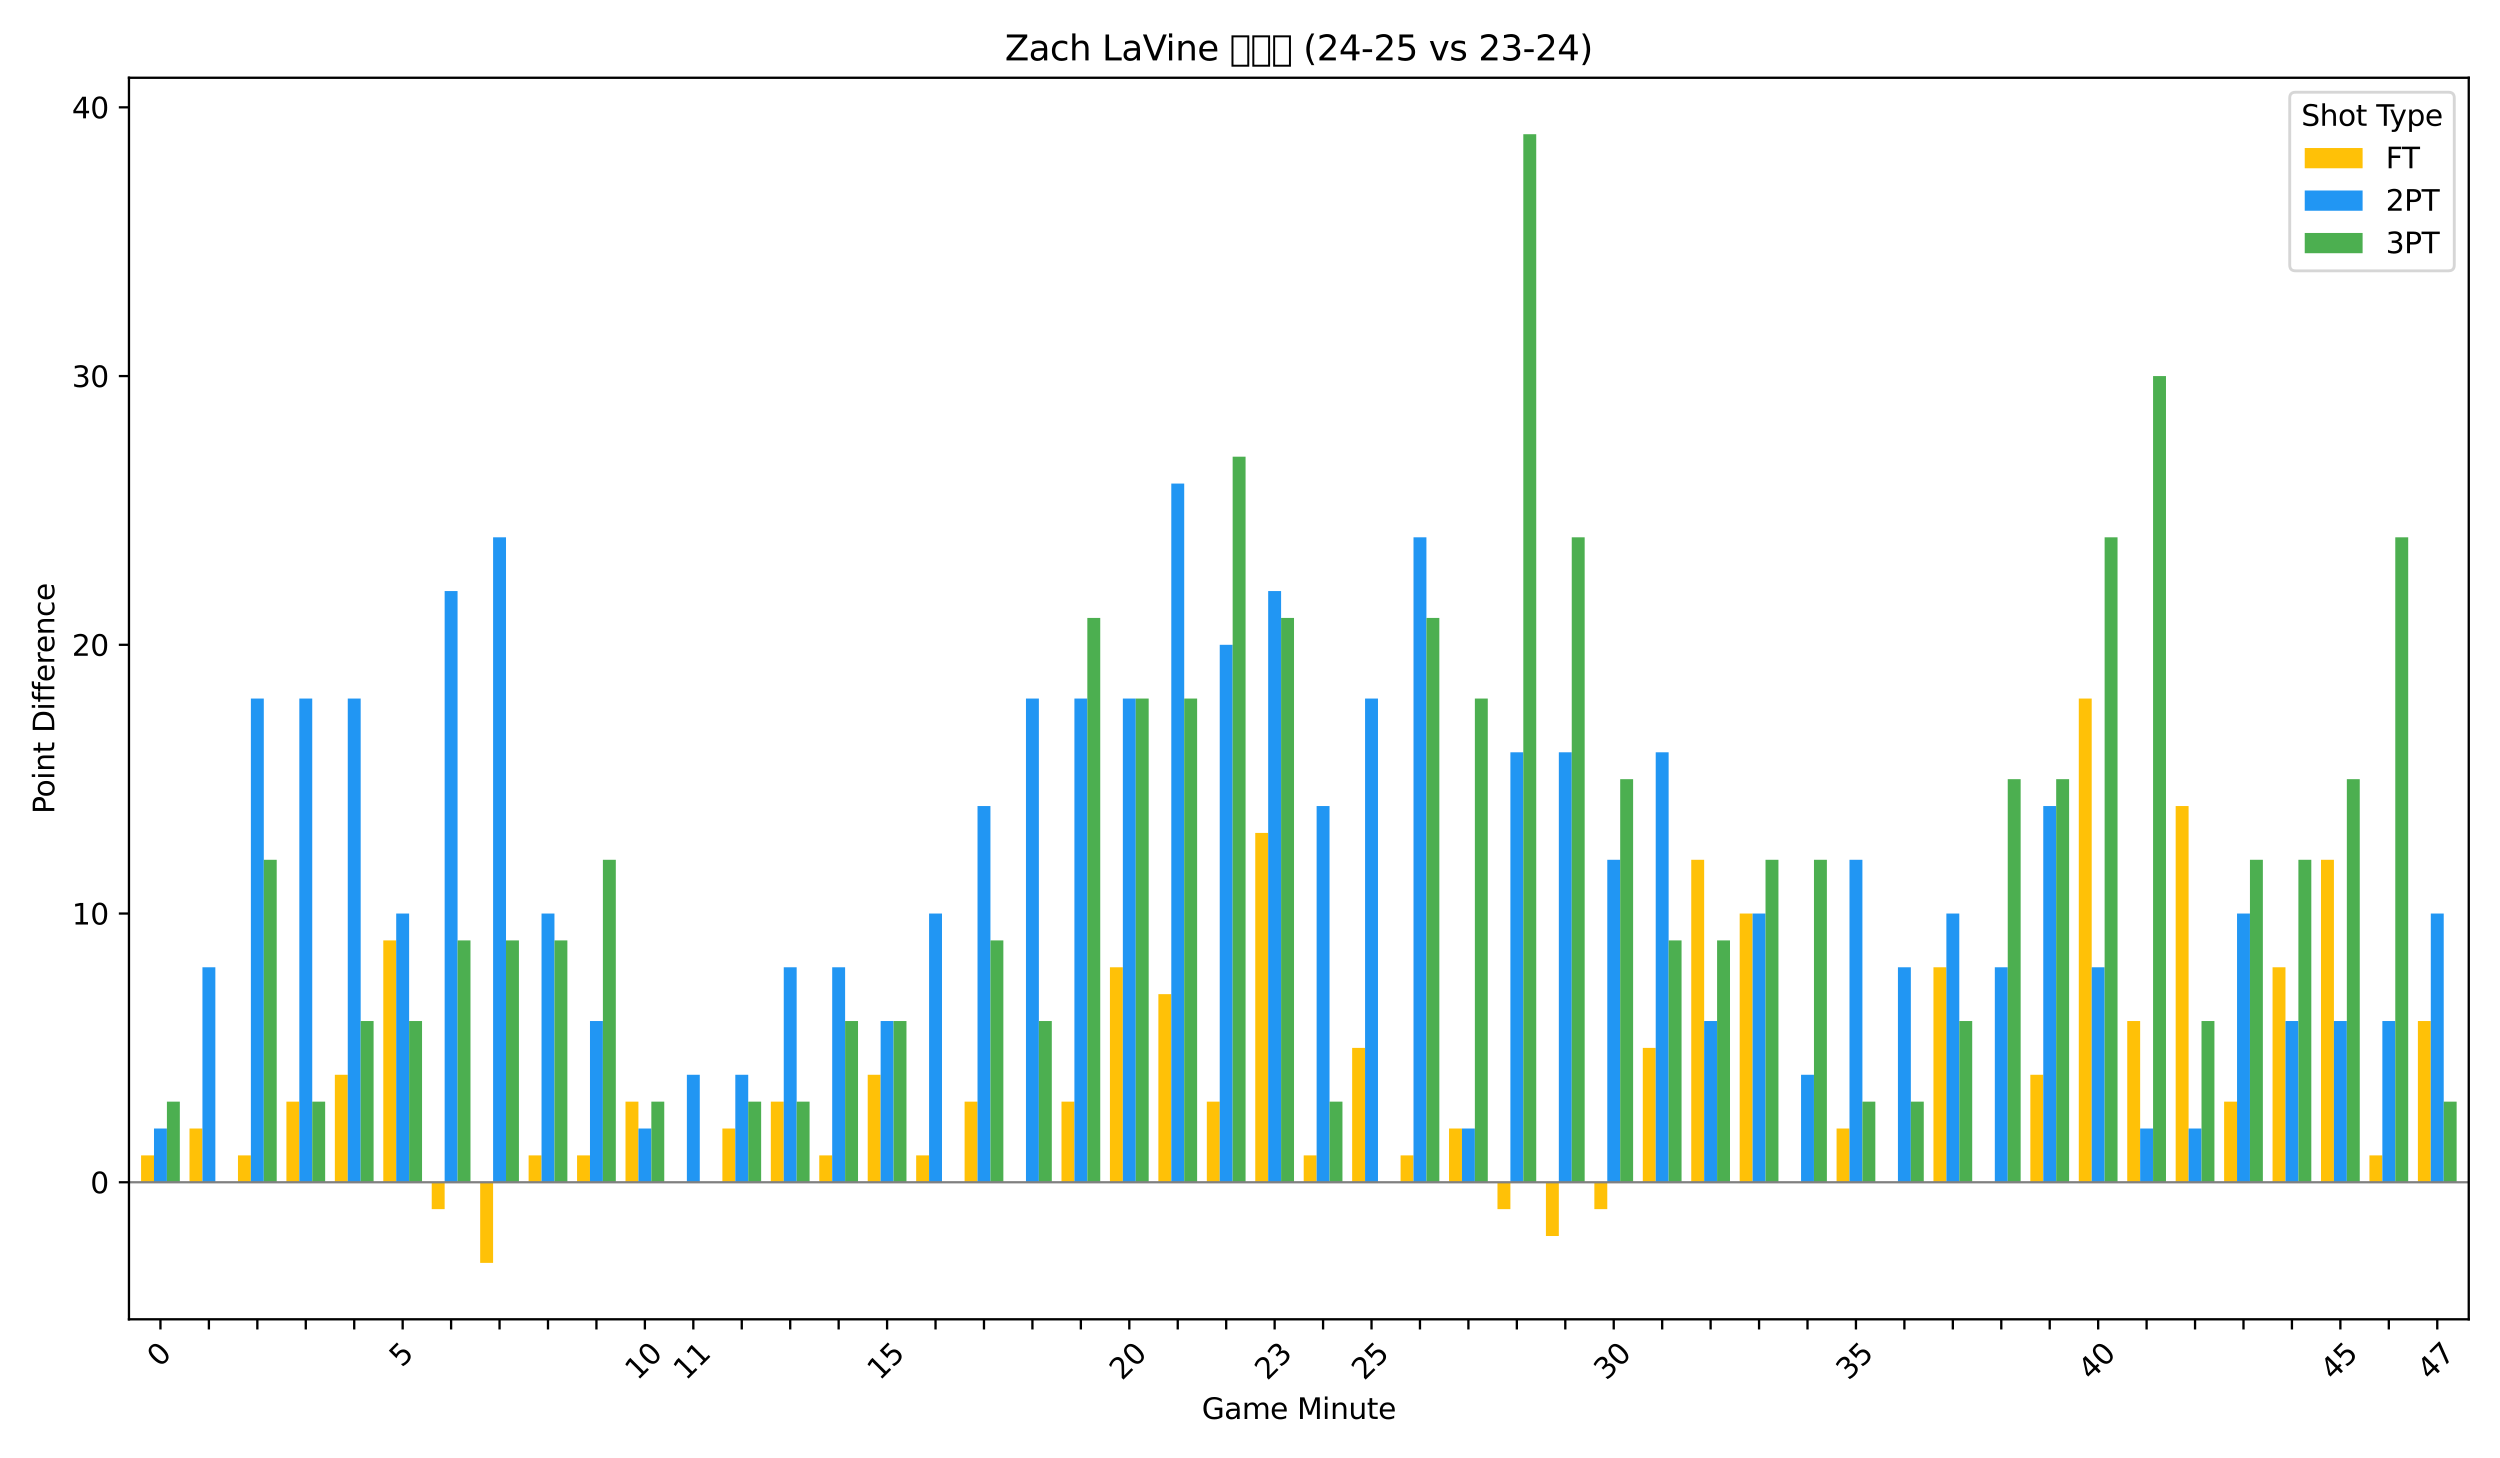 <?xml version="1.0" encoding="utf-8" standalone="no"?>
<!DOCTYPE svg PUBLIC "-//W3C//DTD SVG 1.1//EN"
  "http://www.w3.org/Graphics/SVG/1.1/DTD/svg11.dtd">
<svg xmlns:xlink="http://www.w3.org/1999/xlink" width="864pt" height="504pt" viewBox="0 0 864 504" xmlns="http://www.w3.org/2000/svg" version="1.1">
 <defs>
  <style type="text/css">*{stroke-linejoin: round; stroke-linecap: butt}</style>
 </defs>
 <g id="figure_1">
  <g id="patch_1">
   <path d="M 0 504 
L 864 504 
L 864 0 
L 0 0 
z
" style="fill: #ffffff"/>
  </g>
  <g id="axes_1">
   <g id="patch_2">
    <path d="M 44.57 455.956 
L 853.2 455.956 
L 853.2 26.88 
L 44.57 26.88 
z
" style="fill: #ffffff"/>
   </g>
   <g id="patch_3">
    <path d="M 48.755 408.59 
L 53.22 408.59 
L 53.22 399.303 
L 48.755 399.303 
z
" clip-path="url(#p3d30b07c82)" style="fill: #ffc107"/>
   </g>
   <g id="patch_4">
    <path d="M 65.497 408.59 
L 69.962 408.59 
L 69.962 390.015 
L 65.497 390.015 
z
" clip-path="url(#p3d30b07c82)" style="fill: #ffc107"/>
   </g>
   <g id="patch_5">
    <path d="M 82.239 408.59 
L 86.704 408.59 
L 86.704 399.303 
L 82.239 399.303 
z
" clip-path="url(#p3d30b07c82)" style="fill: #ffc107"/>
   </g>
   <g id="patch_6">
    <path d="M 98.981 408.59 
L 103.445 408.59 
L 103.445 380.728 
L 98.981 380.728 
z
" clip-path="url(#p3d30b07c82)" style="fill: #ffc107"/>
   </g>
   <g id="patch_7">
    <path d="M 115.723 408.59 
L 120.187 408.59 
L 120.187 371.441 
L 115.723 371.441 
z
" clip-path="url(#p3d30b07c82)" style="fill: #ffc107"/>
   </g>
   <g id="patch_8">
    <path d="M 132.465 408.59 
L 136.929 408.59 
L 136.929 325.004 
L 132.465 325.004 
z
" clip-path="url(#p3d30b07c82)" style="fill: #ffc107"/>
   </g>
   <g id="patch_9">
    <path d="M 149.206 408.59 
L 153.671 408.59 
L 153.671 417.877 
L 149.206 417.877 
z
" clip-path="url(#p3d30b07c82)" style="fill: #ffc107"/>
   </g>
   <g id="patch_10">
    <path d="M 165.948 408.59 
L 170.413 408.59 
L 170.413 436.452 
L 165.948 436.452 
z
" clip-path="url(#p3d30b07c82)" style="fill: #ffc107"/>
   </g>
   <g id="patch_11">
    <path d="M 182.69 408.59 
L 187.155 408.59 
L 187.155 399.303 
L 182.69 399.303 
z
" clip-path="url(#p3d30b07c82)" style="fill: #ffc107"/>
   </g>
   <g id="patch_12">
    <path d="M 199.432 408.59 
L 203.896 408.59 
L 203.896 399.303 
L 199.432 399.303 
z
" clip-path="url(#p3d30b07c82)" style="fill: #ffc107"/>
   </g>
   <g id="patch_13">
    <path d="M 216.174 408.59 
L 220.638 408.59 
L 220.638 380.728 
L 216.174 380.728 
z
" clip-path="url(#p3d30b07c82)" style="fill: #ffc107"/>
   </g>
   <g id="patch_14">
    <path d="M 232.915 408.59 
L 237.38 408.59 
L 237.38 408.59 
L 232.915 408.59 
z
" clip-path="url(#p3d30b07c82)" style="fill: #ffc107"/>
   </g>
   <g id="patch_15">
    <path d="M 249.657 408.59 
L 254.122 408.59 
L 254.122 390.015 
L 249.657 390.015 
z
" clip-path="url(#p3d30b07c82)" style="fill: #ffc107"/>
   </g>
   <g id="patch_16">
    <path d="M 266.399 408.59 
L 270.864 408.59 
L 270.864 380.728 
L 266.399 380.728 
z
" clip-path="url(#p3d30b07c82)" style="fill: #ffc107"/>
   </g>
   <g id="patch_17">
    <path d="M 283.141 408.59 
L 287.605 408.59 
L 287.605 399.303 
L 283.141 399.303 
z
" clip-path="url(#p3d30b07c82)" style="fill: #ffc107"/>
   </g>
   <g id="patch_18">
    <path d="M 299.883 408.59 
L 304.347 408.59 
L 304.347 371.441 
L 299.883 371.441 
z
" clip-path="url(#p3d30b07c82)" style="fill: #ffc107"/>
   </g>
   <g id="patch_19">
    <path d="M 316.625 408.59 
L 321.089 408.59 
L 321.089 399.303 
L 316.625 399.303 
z
" clip-path="url(#p3d30b07c82)" style="fill: #ffc107"/>
   </g>
   <g id="patch_20">
    <path d="M 333.366 408.59 
L 337.831 408.59 
L 337.831 380.728 
L 333.366 380.728 
z
" clip-path="url(#p3d30b07c82)" style="fill: #ffc107"/>
   </g>
   <g id="patch_21">
    <path d="M 350.108 408.59 
L 354.573 408.59 
L 354.573 408.59 
L 350.108 408.59 
z
" clip-path="url(#p3d30b07c82)" style="fill: #ffc107"/>
   </g>
   <g id="patch_22">
    <path d="M 366.85 408.59 
L 371.315 408.59 
L 371.315 380.728 
L 366.85 380.728 
z
" clip-path="url(#p3d30b07c82)" style="fill: #ffc107"/>
   </g>
   <g id="patch_23">
    <path d="M 383.592 408.59 
L 388.056 408.59 
L 388.056 334.291 
L 383.592 334.291 
z
" clip-path="url(#p3d30b07c82)" style="fill: #ffc107"/>
   </g>
   <g id="patch_24">
    <path d="M 400.334 408.59 
L 404.798 408.59 
L 404.798 343.579 
L 400.334 343.579 
z
" clip-path="url(#p3d30b07c82)" style="fill: #ffc107"/>
   </g>
   <g id="patch_25">
    <path d="M 417.076 408.59 
L 421.54 408.59 
L 421.54 380.728 
L 417.076 380.728 
z
" clip-path="url(#p3d30b07c82)" style="fill: #ffc107"/>
   </g>
   <g id="patch_26">
    <path d="M 433.817 408.59 
L 438.282 408.59 
L 438.282 287.855 
L 433.817 287.855 
z
" clip-path="url(#p3d30b07c82)" style="fill: #ffc107"/>
   </g>
   <g id="patch_27">
    <path d="M 450.559 408.59 
L 455.024 408.59 
L 455.024 399.303 
L 450.559 399.303 
z
" clip-path="url(#p3d30b07c82)" style="fill: #ffc107"/>
   </g>
   <g id="patch_28">
    <path d="M 467.301 408.59 
L 471.765 408.59 
L 471.765 362.153 
L 467.301 362.153 
z
" clip-path="url(#p3d30b07c82)" style="fill: #ffc107"/>
   </g>
   <g id="patch_29">
    <path d="M 484.043 408.59 
L 488.507 408.59 
L 488.507 399.303 
L 484.043 399.303 
z
" clip-path="url(#p3d30b07c82)" style="fill: #ffc107"/>
   </g>
   <g id="patch_30">
    <path d="M 500.785 408.59 
L 505.249 408.59 
L 505.249 390.015 
L 500.785 390.015 
z
" clip-path="url(#p3d30b07c82)" style="fill: #ffc107"/>
   </g>
   <g id="patch_31">
    <path d="M 517.526 408.59 
L 521.991 408.59 
L 521.991 417.877 
L 517.526 417.877 
z
" clip-path="url(#p3d30b07c82)" style="fill: #ffc107"/>
   </g>
   <g id="patch_32">
    <path d="M 534.268 408.59 
L 538.733 408.59 
L 538.733 427.165 
L 534.268 427.165 
z
" clip-path="url(#p3d30b07c82)" style="fill: #ffc107"/>
   </g>
   <g id="patch_33">
    <path d="M 551.01 408.59 
L 555.475 408.59 
L 555.475 417.877 
L 551.01 417.877 
z
" clip-path="url(#p3d30b07c82)" style="fill: #ffc107"/>
   </g>
   <g id="patch_34">
    <path d="M 567.752 408.59 
L 572.216 408.59 
L 572.216 362.153 
L 567.752 362.153 
z
" clip-path="url(#p3d30b07c82)" style="fill: #ffc107"/>
   </g>
   <g id="patch_35">
    <path d="M 584.494 408.59 
L 588.958 408.59 
L 588.958 297.142 
L 584.494 297.142 
z
" clip-path="url(#p3d30b07c82)" style="fill: #ffc107"/>
   </g>
   <g id="patch_36">
    <path d="M 601.236 408.59 
L 605.7 408.59 
L 605.7 315.717 
L 601.236 315.717 
z
" clip-path="url(#p3d30b07c82)" style="fill: #ffc107"/>
   </g>
   <g id="patch_37">
    <path d="M 617.977 408.59 
L 622.442 408.59 
L 622.442 408.59 
L 617.977 408.59 
z
" clip-path="url(#p3d30b07c82)" style="fill: #ffc107"/>
   </g>
   <g id="patch_38">
    <path d="M 634.719 408.59 
L 639.184 408.59 
L 639.184 390.015 
L 634.719 390.015 
z
" clip-path="url(#p3d30b07c82)" style="fill: #ffc107"/>
   </g>
   <g id="patch_39">
    <path d="M 651.461 408.59 
L 655.926 408.59 
L 655.926 408.59 
L 651.461 408.59 
z
" clip-path="url(#p3d30b07c82)" style="fill: #ffc107"/>
   </g>
   <g id="patch_40">
    <path d="M 668.203 408.59 
L 672.667 408.59 
L 672.667 334.291 
L 668.203 334.291 
z
" clip-path="url(#p3d30b07c82)" style="fill: #ffc107"/>
   </g>
   <g id="patch_41">
    <path d="M 684.945 408.59 
L 689.409 408.59 
L 689.409 408.59 
L 684.945 408.59 
z
" clip-path="url(#p3d30b07c82)" style="fill: #ffc107"/>
   </g>
   <g id="patch_42">
    <path d="M 701.687 408.59 
L 706.151 408.59 
L 706.151 371.441 
L 701.687 371.441 
z
" clip-path="url(#p3d30b07c82)" style="fill: #ffc107"/>
   </g>
   <g id="patch_43">
    <path d="M 718.428 408.59 
L 722.893 408.59 
L 722.893 241.418 
L 718.428 241.418 
z
" clip-path="url(#p3d30b07c82)" style="fill: #ffc107"/>
   </g>
   <g id="patch_44">
    <path d="M 735.17 408.59 
L 739.635 408.59 
L 739.635 352.866 
L 735.17 352.866 
z
" clip-path="url(#p3d30b07c82)" style="fill: #ffc107"/>
   </g>
   <g id="patch_45">
    <path d="M 751.912 408.59 
L 756.376 408.59 
L 756.376 278.567 
L 751.912 278.567 
z
" clip-path="url(#p3d30b07c82)" style="fill: #ffc107"/>
   </g>
   <g id="patch_46">
    <path d="M 768.654 408.59 
L 773.118 408.59 
L 773.118 380.728 
L 768.654 380.728 
z
" clip-path="url(#p3d30b07c82)" style="fill: #ffc107"/>
   </g>
   <g id="patch_47">
    <path d="M 785.396 408.59 
L 789.86 408.59 
L 789.86 334.291 
L 785.396 334.291 
z
" clip-path="url(#p3d30b07c82)" style="fill: #ffc107"/>
   </g>
   <g id="patch_48">
    <path d="M 802.137 408.59 
L 806.602 408.59 
L 806.602 297.142 
L 802.137 297.142 
z
" clip-path="url(#p3d30b07c82)" style="fill: #ffc107"/>
   </g>
   <g id="patch_49">
    <path d="M 818.879 408.59 
L 823.344 408.59 
L 823.344 399.303 
L 818.879 399.303 
z
" clip-path="url(#p3d30b07c82)" style="fill: #ffc107"/>
   </g>
   <g id="patch_50">
    <path d="M 835.621 408.59 
L 840.086 408.59 
L 840.086 352.866 
L 835.621 352.866 
z
" clip-path="url(#p3d30b07c82)" style="fill: #ffc107"/>
   </g>
   <g id="patch_51">
    <path d="M 53.22 408.59 
L 57.684 408.59 
L 57.684 390.015 
L 53.22 390.015 
z
" clip-path="url(#p3d30b07c82)" style="fill: #2196f3"/>
   </g>
   <g id="patch_52">
    <path d="M 69.962 408.59 
L 74.426 408.59 
L 74.426 334.291 
L 69.962 334.291 
z
" clip-path="url(#p3d30b07c82)" style="fill: #2196f3"/>
   </g>
   <g id="patch_53">
    <path d="M 86.704 408.59 
L 91.168 408.59 
L 91.168 241.418 
L 86.704 241.418 
z
" clip-path="url(#p3d30b07c82)" style="fill: #2196f3"/>
   </g>
   <g id="patch_54">
    <path d="M 103.445 408.59 
L 107.91 408.59 
L 107.91 241.418 
L 103.445 241.418 
z
" clip-path="url(#p3d30b07c82)" style="fill: #2196f3"/>
   </g>
   <g id="patch_55">
    <path d="M 120.187 408.59 
L 124.652 408.59 
L 124.652 241.418 
L 120.187 241.418 
z
" clip-path="url(#p3d30b07c82)" style="fill: #2196f3"/>
   </g>
   <g id="patch_56">
    <path d="M 136.929 408.59 
L 141.394 408.59 
L 141.394 315.717 
L 136.929 315.717 
z
" clip-path="url(#p3d30b07c82)" style="fill: #2196f3"/>
   </g>
   <g id="patch_57">
    <path d="M 153.671 408.59 
L 158.135 408.59 
L 158.135 204.268 
L 153.671 204.268 
z
" clip-path="url(#p3d30b07c82)" style="fill: #2196f3"/>
   </g>
   <g id="patch_58">
    <path d="M 170.413 408.59 
L 174.877 408.59 
L 174.877 185.694 
L 170.413 185.694 
z
" clip-path="url(#p3d30b07c82)" style="fill: #2196f3"/>
   </g>
   <g id="patch_59">
    <path d="M 187.155 408.59 
L 191.619 408.59 
L 191.619 315.717 
L 187.155 315.717 
z
" clip-path="url(#p3d30b07c82)" style="fill: #2196f3"/>
   </g>
   <g id="patch_60">
    <path d="M 203.896 408.59 
L 208.361 408.59 
L 208.361 352.866 
L 203.896 352.866 
z
" clip-path="url(#p3d30b07c82)" style="fill: #2196f3"/>
   </g>
   <g id="patch_61">
    <path d="M 220.638 408.59 
L 225.103 408.59 
L 225.103 390.015 
L 220.638 390.015 
z
" clip-path="url(#p3d30b07c82)" style="fill: #2196f3"/>
   </g>
   <g id="patch_62">
    <path d="M 237.38 408.59 
L 241.844 408.59 
L 241.844 371.441 
L 237.38 371.441 
z
" clip-path="url(#p3d30b07c82)" style="fill: #2196f3"/>
   </g>
   <g id="patch_63">
    <path d="M 254.122 408.59 
L 258.586 408.59 
L 258.586 371.441 
L 254.122 371.441 
z
" clip-path="url(#p3d30b07c82)" style="fill: #2196f3"/>
   </g>
   <g id="patch_64">
    <path d="M 270.864 408.59 
L 275.328 408.59 
L 275.328 334.291 
L 270.864 334.291 
z
" clip-path="url(#p3d30b07c82)" style="fill: #2196f3"/>
   </g>
   <g id="patch_65">
    <path d="M 287.605 408.59 
L 292.07 408.59 
L 292.07 334.291 
L 287.605 334.291 
z
" clip-path="url(#p3d30b07c82)" style="fill: #2196f3"/>
   </g>
   <g id="patch_66">
    <path d="M 304.347 408.59 
L 308.812 408.59 
L 308.812 352.866 
L 304.347 352.866 
z
" clip-path="url(#p3d30b07c82)" style="fill: #2196f3"/>
   </g>
   <g id="patch_67">
    <path d="M 321.089 408.59 
L 325.554 408.59 
L 325.554 315.717 
L 321.089 315.717 
z
" clip-path="url(#p3d30b07c82)" style="fill: #2196f3"/>
   </g>
   <g id="patch_68">
    <path d="M 337.831 408.59 
L 342.295 408.59 
L 342.295 278.567 
L 337.831 278.567 
z
" clip-path="url(#p3d30b07c82)" style="fill: #2196f3"/>
   </g>
   <g id="patch_69">
    <path d="M 354.573 408.59 
L 359.037 408.59 
L 359.037 241.418 
L 354.573 241.418 
z
" clip-path="url(#p3d30b07c82)" style="fill: #2196f3"/>
   </g>
   <g id="patch_70">
    <path d="M 371.315 408.59 
L 375.779 408.59 
L 375.779 241.418 
L 371.315 241.418 
z
" clip-path="url(#p3d30b07c82)" style="fill: #2196f3"/>
   </g>
   <g id="patch_71">
    <path d="M 388.056 408.59 
L 392.521 408.59 
L 392.521 241.418 
L 388.056 241.418 
z
" clip-path="url(#p3d30b07c82)" style="fill: #2196f3"/>
   </g>
   <g id="patch_72">
    <path d="M 404.798 408.59 
L 409.263 408.59 
L 409.263 167.119 
L 404.798 167.119 
z
" clip-path="url(#p3d30b07c82)" style="fill: #2196f3"/>
   </g>
   <g id="patch_73">
    <path d="M 421.54 408.59 
L 426.005 408.59 
L 426.005 222.843 
L 421.54 222.843 
z
" clip-path="url(#p3d30b07c82)" style="fill: #2196f3"/>
   </g>
   <g id="patch_74">
    <path d="M 438.282 408.59 
L 442.746 408.59 
L 442.746 204.268 
L 438.282 204.268 
z
" clip-path="url(#p3d30b07c82)" style="fill: #2196f3"/>
   </g>
   <g id="patch_75">
    <path d="M 455.024 408.59 
L 459.488 408.59 
L 459.488 278.567 
L 455.024 278.567 
z
" clip-path="url(#p3d30b07c82)" style="fill: #2196f3"/>
   </g>
   <g id="patch_76">
    <path d="M 471.765 408.59 
L 476.23 408.59 
L 476.23 241.418 
L 471.765 241.418 
z
" clip-path="url(#p3d30b07c82)" style="fill: #2196f3"/>
   </g>
   <g id="patch_77">
    <path d="M 488.507 408.59 
L 492.972 408.59 
L 492.972 185.694 
L 488.507 185.694 
z
" clip-path="url(#p3d30b07c82)" style="fill: #2196f3"/>
   </g>
   <g id="patch_78">
    <path d="M 505.249 408.59 
L 509.714 408.59 
L 509.714 390.015 
L 505.249 390.015 
z
" clip-path="url(#p3d30b07c82)" style="fill: #2196f3"/>
   </g>
   <g id="patch_79">
    <path d="M 521.991 408.59 
L 526.455 408.59 
L 526.455 259.992 
L 521.991 259.992 
z
" clip-path="url(#p3d30b07c82)" style="fill: #2196f3"/>
   </g>
   <g id="patch_80">
    <path d="M 538.733 408.59 
L 543.197 408.59 
L 543.197 259.992 
L 538.733 259.992 
z
" clip-path="url(#p3d30b07c82)" style="fill: #2196f3"/>
   </g>
   <g id="patch_81">
    <path d="M 555.475 408.59 
L 559.939 408.59 
L 559.939 297.142 
L 555.475 297.142 
z
" clip-path="url(#p3d30b07c82)" style="fill: #2196f3"/>
   </g>
   <g id="patch_82">
    <path d="M 572.216 408.59 
L 576.681 408.59 
L 576.681 259.992 
L 572.216 259.992 
z
" clip-path="url(#p3d30b07c82)" style="fill: #2196f3"/>
   </g>
   <g id="patch_83">
    <path d="M 588.958 408.59 
L 593.423 408.59 
L 593.423 352.866 
L 588.958 352.866 
z
" clip-path="url(#p3d30b07c82)" style="fill: #2196f3"/>
   </g>
   <g id="patch_84">
    <path d="M 605.7 408.59 
L 610.165 408.59 
L 610.165 315.717 
L 605.7 315.717 
z
" clip-path="url(#p3d30b07c82)" style="fill: #2196f3"/>
   </g>
   <g id="patch_85">
    <path d="M 622.442 408.59 
L 626.906 408.59 
L 626.906 371.441 
L 622.442 371.441 
z
" clip-path="url(#p3d30b07c82)" style="fill: #2196f3"/>
   </g>
   <g id="patch_86">
    <path d="M 639.184 408.59 
L 643.648 408.59 
L 643.648 297.142 
L 639.184 297.142 
z
" clip-path="url(#p3d30b07c82)" style="fill: #2196f3"/>
   </g>
   <g id="patch_87">
    <path d="M 655.926 408.59 
L 660.39 408.59 
L 660.39 334.291 
L 655.926 334.291 
z
" clip-path="url(#p3d30b07c82)" style="fill: #2196f3"/>
   </g>
   <g id="patch_88">
    <path d="M 672.667 408.59 
L 677.132 408.59 
L 677.132 315.717 
L 672.667 315.717 
z
" clip-path="url(#p3d30b07c82)" style="fill: #2196f3"/>
   </g>
   <g id="patch_89">
    <path d="M 689.409 408.59 
L 693.874 408.59 
L 693.874 334.291 
L 689.409 334.291 
z
" clip-path="url(#p3d30b07c82)" style="fill: #2196f3"/>
   </g>
   <g id="patch_90">
    <path d="M 706.151 408.59 
L 710.615 408.59 
L 710.615 278.567 
L 706.151 278.567 
z
" clip-path="url(#p3d30b07c82)" style="fill: #2196f3"/>
   </g>
   <g id="patch_91">
    <path d="M 722.893 408.59 
L 727.357 408.59 
L 727.357 334.291 
L 722.893 334.291 
z
" clip-path="url(#p3d30b07c82)" style="fill: #2196f3"/>
   </g>
   <g id="patch_92">
    <path d="M 739.635 408.59 
L 744.099 408.59 
L 744.099 390.015 
L 739.635 390.015 
z
" clip-path="url(#p3d30b07c82)" style="fill: #2196f3"/>
   </g>
   <g id="patch_93">
    <path d="M 756.376 408.59 
L 760.841 408.59 
L 760.841 390.015 
L 756.376 390.015 
z
" clip-path="url(#p3d30b07c82)" style="fill: #2196f3"/>
   </g>
   <g id="patch_94">
    <path d="M 773.118 408.59 
L 777.583 408.59 
L 777.583 315.717 
L 773.118 315.717 
z
" clip-path="url(#p3d30b07c82)" style="fill: #2196f3"/>
   </g>
   <g id="patch_95">
    <path d="M 789.86 408.59 
L 794.325 408.59 
L 794.325 352.866 
L 789.86 352.866 
z
" clip-path="url(#p3d30b07c82)" style="fill: #2196f3"/>
   </g>
   <g id="patch_96">
    <path d="M 806.602 408.59 
L 811.066 408.59 
L 811.066 352.866 
L 806.602 352.866 
z
" clip-path="url(#p3d30b07c82)" style="fill: #2196f3"/>
   </g>
   <g id="patch_97">
    <path d="M 823.344 408.59 
L 827.808 408.59 
L 827.808 352.866 
L 823.344 352.866 
z
" clip-path="url(#p3d30b07c82)" style="fill: #2196f3"/>
   </g>
   <g id="patch_98">
    <path d="M 840.086 408.59 
L 844.55 408.59 
L 844.55 315.717 
L 840.086 315.717 
z
" clip-path="url(#p3d30b07c82)" style="fill: #2196f3"/>
   </g>
   <g id="patch_99">
    <path d="M 57.684 408.59 
L 62.149 408.59 
L 62.149 380.728 
L 57.684 380.728 
z
" clip-path="url(#p3d30b07c82)" style="fill: #4caf50"/>
   </g>
   <g id="patch_100">
    <path d="M 74.426 408.59 
L 78.891 408.59 
L 78.891 408.59 
L 74.426 408.59 
z
" clip-path="url(#p3d30b07c82)" style="fill: #4caf50"/>
   </g>
   <g id="patch_101">
    <path d="M 91.168 408.59 
L 95.633 408.59 
L 95.633 297.142 
L 91.168 297.142 
z
" clip-path="url(#p3d30b07c82)" style="fill: #4caf50"/>
   </g>
   <g id="patch_102">
    <path d="M 107.91 408.59 
L 112.374 408.59 
L 112.374 380.728 
L 107.91 380.728 
z
" clip-path="url(#p3d30b07c82)" style="fill: #4caf50"/>
   </g>
   <g id="patch_103">
    <path d="M 124.652 408.59 
L 129.116 408.59 
L 129.116 352.866 
L 124.652 352.866 
z
" clip-path="url(#p3d30b07c82)" style="fill: #4caf50"/>
   </g>
   <g id="patch_104">
    <path d="M 141.394 408.59 
L 145.858 408.59 
L 145.858 352.866 
L 141.394 352.866 
z
" clip-path="url(#p3d30b07c82)" style="fill: #4caf50"/>
   </g>
   <g id="patch_105">
    <path d="M 158.135 408.59 
L 162.6 408.59 
L 162.6 325.004 
L 158.135 325.004 
z
" clip-path="url(#p3d30b07c82)" style="fill: #4caf50"/>
   </g>
   <g id="patch_106">
    <path d="M 174.877 408.59 
L 179.342 408.59 
L 179.342 325.004 
L 174.877 325.004 
z
" clip-path="url(#p3d30b07c82)" style="fill: #4caf50"/>
   </g>
   <g id="patch_107">
    <path d="M 191.619 408.59 
L 196.083 408.59 
L 196.083 325.004 
L 191.619 325.004 
z
" clip-path="url(#p3d30b07c82)" style="fill: #4caf50"/>
   </g>
   <g id="patch_108">
    <path d="M 208.361 408.59 
L 212.825 408.59 
L 212.825 297.142 
L 208.361 297.142 
z
" clip-path="url(#p3d30b07c82)" style="fill: #4caf50"/>
   </g>
   <g id="patch_109">
    <path d="M 225.103 408.59 
L 229.567 408.59 
L 229.567 380.728 
L 225.103 380.728 
z
" clip-path="url(#p3d30b07c82)" style="fill: #4caf50"/>
   </g>
   <g id="patch_110">
    <path d="M 241.844 408.59 
L 246.309 408.59 
L 246.309 408.59 
L 241.844 408.59 
z
" clip-path="url(#p3d30b07c82)" style="fill: #4caf50"/>
   </g>
   <g id="patch_111">
    <path d="M 258.586 408.59 
L 263.051 408.59 
L 263.051 380.728 
L 258.586 380.728 
z
" clip-path="url(#p3d30b07c82)" style="fill: #4caf50"/>
   </g>
   <g id="patch_112">
    <path d="M 275.328 408.59 
L 279.793 408.59 
L 279.793 380.728 
L 275.328 380.728 
z
" clip-path="url(#p3d30b07c82)" style="fill: #4caf50"/>
   </g>
   <g id="patch_113">
    <path d="M 292.07 408.59 
L 296.534 408.59 
L 296.534 352.866 
L 292.07 352.866 
z
" clip-path="url(#p3d30b07c82)" style="fill: #4caf50"/>
   </g>
   <g id="patch_114">
    <path d="M 308.812 408.59 
L 313.276 408.59 
L 313.276 352.866 
L 308.812 352.866 
z
" clip-path="url(#p3d30b07c82)" style="fill: #4caf50"/>
   </g>
   <g id="patch_115">
    <path d="M 325.554 408.59 
L 330.018 408.59 
L 330.018 408.59 
L 325.554 408.59 
z
" clip-path="url(#p3d30b07c82)" style="fill: #4caf50"/>
   </g>
   <g id="patch_116">
    <path d="M 342.295 408.59 
L 346.76 408.59 
L 346.76 325.004 
L 342.295 325.004 
z
" clip-path="url(#p3d30b07c82)" style="fill: #4caf50"/>
   </g>
   <g id="patch_117">
    <path d="M 359.037 408.59 
L 363.502 408.59 
L 363.502 352.866 
L 359.037 352.866 
z
" clip-path="url(#p3d30b07c82)" style="fill: #4caf50"/>
   </g>
   <g id="patch_118">
    <path d="M 375.779 408.59 
L 380.244 408.59 
L 380.244 213.556 
L 375.779 213.556 
z
" clip-path="url(#p3d30b07c82)" style="fill: #4caf50"/>
   </g>
   <g id="patch_119">
    <path d="M 392.521 408.59 
L 396.985 408.59 
L 396.985 241.418 
L 392.521 241.418 
z
" clip-path="url(#p3d30b07c82)" style="fill: #4caf50"/>
   </g>
   <g id="patch_120">
    <path d="M 409.263 408.59 
L 413.727 408.59 
L 413.727 241.418 
L 409.263 241.418 
z
" clip-path="url(#p3d30b07c82)" style="fill: #4caf50"/>
   </g>
   <g id="patch_121">
    <path d="M 426.005 408.59 
L 430.469 408.59 
L 430.469 157.832 
L 426.005 157.832 
z
" clip-path="url(#p3d30b07c82)" style="fill: #4caf50"/>
   </g>
   <g id="patch_122">
    <path d="M 442.746 408.59 
L 447.211 408.59 
L 447.211 213.556 
L 442.746 213.556 
z
" clip-path="url(#p3d30b07c82)" style="fill: #4caf50"/>
   </g>
   <g id="patch_123">
    <path d="M 459.488 408.59 
L 463.953 408.59 
L 463.953 380.728 
L 459.488 380.728 
z
" clip-path="url(#p3d30b07c82)" style="fill: #4caf50"/>
   </g>
   <g id="patch_124">
    <path d="M 476.23 408.59 
L 480.694 408.59 
L 480.694 408.59 
L 476.23 408.59 
z
" clip-path="url(#p3d30b07c82)" style="fill: #4caf50"/>
   </g>
   <g id="patch_125">
    <path d="M 492.972 408.59 
L 497.436 408.59 
L 497.436 213.556 
L 492.972 213.556 
z
" clip-path="url(#p3d30b07c82)" style="fill: #4caf50"/>
   </g>
   <g id="patch_126">
    <path d="M 509.714 408.59 
L 514.178 408.59 
L 514.178 241.418 
L 509.714 241.418 
z
" clip-path="url(#p3d30b07c82)" style="fill: #4caf50"/>
   </g>
   <g id="patch_127">
    <path d="M 526.455 408.59 
L 530.92 408.59 
L 530.92 46.383 
L 526.455 46.383 
z
" clip-path="url(#p3d30b07c82)" style="fill: #4caf50"/>
   </g>
   <g id="patch_128">
    <path d="M 543.197 408.59 
L 547.662 408.59 
L 547.662 185.694 
L 543.197 185.694 
z
" clip-path="url(#p3d30b07c82)" style="fill: #4caf50"/>
   </g>
   <g id="patch_129">
    <path d="M 559.939 408.59 
L 564.404 408.59 
L 564.404 269.28 
L 559.939 269.28 
z
" clip-path="url(#p3d30b07c82)" style="fill: #4caf50"/>
   </g>
   <g id="patch_130">
    <path d="M 576.681 408.59 
L 581.145 408.59 
L 581.145 325.004 
L 576.681 325.004 
z
" clip-path="url(#p3d30b07c82)" style="fill: #4caf50"/>
   </g>
   <g id="patch_131">
    <path d="M 593.423 408.59 
L 597.887 408.59 
L 597.887 325.004 
L 593.423 325.004 
z
" clip-path="url(#p3d30b07c82)" style="fill: #4caf50"/>
   </g>
   <g id="patch_132">
    <path d="M 610.165 408.59 
L 614.629 408.59 
L 614.629 297.142 
L 610.165 297.142 
z
" clip-path="url(#p3d30b07c82)" style="fill: #4caf50"/>
   </g>
   <g id="patch_133">
    <path d="M 626.906 408.59 
L 631.371 408.59 
L 631.371 297.142 
L 626.906 297.142 
z
" clip-path="url(#p3d30b07c82)" style="fill: #4caf50"/>
   </g>
   <g id="patch_134">
    <path d="M 643.648 408.59 
L 648.113 408.59 
L 648.113 380.728 
L 643.648 380.728 
z
" clip-path="url(#p3d30b07c82)" style="fill: #4caf50"/>
   </g>
   <g id="patch_135">
    <path d="M 660.39 408.59 
L 664.855 408.59 
L 664.855 380.728 
L 660.39 380.728 
z
" clip-path="url(#p3d30b07c82)" style="fill: #4caf50"/>
   </g>
   <g id="patch_136">
    <path d="M 677.132 408.59 
L 681.596 408.59 
L 681.596 352.866 
L 677.132 352.866 
z
" clip-path="url(#p3d30b07c82)" style="fill: #4caf50"/>
   </g>
   <g id="patch_137">
    <path d="M 693.874 408.59 
L 698.338 408.59 
L 698.338 269.28 
L 693.874 269.28 
z
" clip-path="url(#p3d30b07c82)" style="fill: #4caf50"/>
   </g>
   <g id="patch_138">
    <path d="M 710.615 408.59 
L 715.08 408.59 
L 715.08 269.28 
L 710.615 269.28 
z
" clip-path="url(#p3d30b07c82)" style="fill: #4caf50"/>
   </g>
   <g id="patch_139">
    <path d="M 727.357 408.59 
L 731.822 408.59 
L 731.822 185.694 
L 727.357 185.694 
z
" clip-path="url(#p3d30b07c82)" style="fill: #4caf50"/>
   </g>
   <g id="patch_140">
    <path d="M 744.099 408.59 
L 748.564 408.59 
L 748.564 129.97 
L 744.099 129.97 
z
" clip-path="url(#p3d30b07c82)" style="fill: #4caf50"/>
   </g>
   <g id="patch_141">
    <path d="M 760.841 408.59 
L 765.305 408.59 
L 765.305 352.866 
L 760.841 352.866 
z
" clip-path="url(#p3d30b07c82)" style="fill: #4caf50"/>
   </g>
   <g id="patch_142">
    <path d="M 777.583 408.59 
L 782.047 408.59 
L 782.047 297.142 
L 777.583 297.142 
z
" clip-path="url(#p3d30b07c82)" style="fill: #4caf50"/>
   </g>
   <g id="patch_143">
    <path d="M 794.325 408.59 
L 798.789 408.59 
L 798.789 297.142 
L 794.325 297.142 
z
" clip-path="url(#p3d30b07c82)" style="fill: #4caf50"/>
   </g>
   <g id="patch_144">
    <path d="M 811.066 408.59 
L 815.531 408.59 
L 815.531 269.28 
L 811.066 269.28 
z
" clip-path="url(#p3d30b07c82)" style="fill: #4caf50"/>
   </g>
   <g id="patch_145">
    <path d="M 827.808 408.59 
L 832.273 408.59 
L 832.273 185.694 
L 827.808 185.694 
z
" clip-path="url(#p3d30b07c82)" style="fill: #4caf50"/>
   </g>
   <g id="patch_146">
    <path d="M 844.55 408.59 
L 849.015 408.59 
L 849.015 380.728 
L 844.55 380.728 
z
" clip-path="url(#p3d30b07c82)" style="fill: #4caf50"/>
   </g>
   <g id="matplotlib.axis_1">
    <g id="xtick_1">
     <g id="line2d_1">
      <defs>
       <path id="mcfcbc73d4b" d="M 0 0 
L 0 3.5 
" style="stroke: #000000; stroke-width: 0.8"/>
      </defs>
      <g>
       <use xlink:href="#mcfcbc73d4b" x="55.452" y="455.956" style="stroke: #000000; stroke-width: 0.8"/>
      </g>
     </g>
     <g id="text_1">
      <!-- 0 -->
      <g transform="translate(55.154 472.827) rotate(-45) scale(0.1 -0.1)">
       <defs>
        <path id="DejaVuSans-30" d="M 2034 4250 
Q 1547 4250 1301 3770 
Q 1056 3291 1056 2328 
Q 1056 1369 1301 889 
Q 1547 409 2034 409 
Q 2525 409 2770 889 
Q 3016 1369 3016 2328 
Q 3016 3291 2770 3770 
Q 2525 4250 2034 4250 
z
M 2034 4750 
Q 2819 4750 3233 4129 
Q 3647 3509 3647 2328 
Q 3647 1150 3233 529 
Q 2819 -91 2034 -91 
Q 1250 -91 836 529 
Q 422 1150 422 2328 
Q 422 3509 836 4129 
Q 1250 4750 2034 4750 
z
" transform="scale(0.016)"/>
       </defs>
       <use xlink:href="#DejaVuSans-30"/>
      </g>
     </g>
    </g>
    <g id="xtick_2">
     <g id="line2d_2">
      <g>
       <use xlink:href="#mcfcbc73d4b" x="72.194" y="455.956" style="stroke: #000000; stroke-width: 0.8"/>
      </g>
     </g>
    </g>
    <g id="xtick_3">
     <g id="line2d_3">
      <g>
       <use xlink:href="#mcfcbc73d4b" x="88.936" y="455.956" style="stroke: #000000; stroke-width: 0.8"/>
      </g>
     </g>
    </g>
    <g id="xtick_4">
     <g id="line2d_4">
      <g>
       <use xlink:href="#mcfcbc73d4b" x="105.678" y="455.956" style="stroke: #000000; stroke-width: 0.8"/>
      </g>
     </g>
    </g>
    <g id="xtick_5">
     <g id="line2d_5">
      <g>
       <use xlink:href="#mcfcbc73d4b" x="122.419" y="455.956" style="stroke: #000000; stroke-width: 0.8"/>
      </g>
     </g>
    </g>
    <g id="xtick_6">
     <g id="line2d_6">
      <g>
       <use xlink:href="#mcfcbc73d4b" x="139.161" y="455.956" style="stroke: #000000; stroke-width: 0.8"/>
      </g>
     </g>
     <g id="text_2">
      <!-- 5 -->
      <g transform="translate(138.863 472.827) rotate(-45) scale(0.1 -0.1)">
       <defs>
        <path id="DejaVuSans-35" d="M 691 4666 
L 3169 4666 
L 3169 4134 
L 1269 4134 
L 1269 2991 
Q 1406 3038 1543 3061 
Q 1681 3084 1819 3084 
Q 2600 3084 3056 2656 
Q 3513 2228 3513 1497 
Q 3513 744 3044 326 
Q 2575 -91 1722 -91 
Q 1428 -91 1123 -41 
Q 819 9 494 109 
L 494 744 
Q 775 591 1075 516 
Q 1375 441 1709 441 
Q 2250 441 2565 725 
Q 2881 1009 2881 1497 
Q 2881 1984 2565 2268 
Q 2250 2553 1709 2553 
Q 1456 2553 1204 2497 
Q 953 2441 691 2322 
L 691 4666 
z
" transform="scale(0.016)"/>
       </defs>
       <use xlink:href="#DejaVuSans-35"/>
      </g>
     </g>
    </g>
    <g id="xtick_7">
     <g id="line2d_7">
      <g>
       <use xlink:href="#mcfcbc73d4b" x="155.903" y="455.956" style="stroke: #000000; stroke-width: 0.8"/>
      </g>
     </g>
    </g>
    <g id="xtick_8">
     <g id="line2d_8">
      <g>
       <use xlink:href="#mcfcbc73d4b" x="172.645" y="455.956" style="stroke: #000000; stroke-width: 0.8"/>
      </g>
     </g>
    </g>
    <g id="xtick_9">
     <g id="line2d_9">
      <g>
       <use xlink:href="#mcfcbc73d4b" x="189.387" y="455.956" style="stroke: #000000; stroke-width: 0.8"/>
      </g>
     </g>
    </g>
    <g id="xtick_10">
     <g id="line2d_10">
      <g>
       <use xlink:href="#mcfcbc73d4b" x="206.129" y="455.956" style="stroke: #000000; stroke-width: 0.8"/>
      </g>
     </g>
    </g>
    <g id="xtick_11">
     <g id="line2d_11">
      <g>
       <use xlink:href="#mcfcbc73d4b" x="222.87" y="455.956" style="stroke: #000000; stroke-width: 0.8"/>
      </g>
     </g>
     <g id="text_3">
      <!-- 10 -->
      <g transform="translate(220.323 477.326) rotate(-45) scale(0.1 -0.1)">
       <defs>
        <path id="DejaVuSans-31" d="M 794 531 
L 1825 531 
L 1825 4091 
L 703 3866 
L 703 4441 
L 1819 4666 
L 2450 4666 
L 2450 531 
L 3481 531 
L 3481 0 
L 794 0 
L 794 531 
z
" transform="scale(0.016)"/>
       </defs>
       <use xlink:href="#DejaVuSans-31"/>
       <use xlink:href="#DejaVuSans-30" transform="translate(63.623 0)"/>
      </g>
     </g>
    </g>
    <g id="xtick_12">
     <g id="line2d_12">
      <g>
       <use xlink:href="#mcfcbc73d4b" x="239.612" y="455.956" style="stroke: #000000; stroke-width: 0.8"/>
      </g>
     </g>
     <g id="text_4">
      <!-- 11 -->
      <g transform="translate(237.064 477.326) rotate(-45) scale(0.1 -0.1)">
       <use xlink:href="#DejaVuSans-31"/>
       <use xlink:href="#DejaVuSans-31" transform="translate(63.623 0)"/>
      </g>
     </g>
    </g>
    <g id="xtick_13">
     <g id="line2d_13">
      <g>
       <use xlink:href="#mcfcbc73d4b" x="256.354" y="455.956" style="stroke: #000000; stroke-width: 0.8"/>
      </g>
     </g>
    </g>
    <g id="xtick_14">
     <g id="line2d_14">
      <g>
       <use xlink:href="#mcfcbc73d4b" x="273.096" y="455.956" style="stroke: #000000; stroke-width: 0.8"/>
      </g>
     </g>
    </g>
    <g id="xtick_15">
     <g id="line2d_15">
      <g>
       <use xlink:href="#mcfcbc73d4b" x="289.838" y="455.956" style="stroke: #000000; stroke-width: 0.8"/>
      </g>
     </g>
    </g>
    <g id="xtick_16">
     <g id="line2d_16">
      <g>
       <use xlink:href="#mcfcbc73d4b" x="306.58" y="455.956" style="stroke: #000000; stroke-width: 0.8"/>
      </g>
     </g>
     <g id="text_5">
      <!-- 15 -->
      <g transform="translate(304.032 477.326) rotate(-45) scale(0.1 -0.1)">
       <use xlink:href="#DejaVuSans-31"/>
       <use xlink:href="#DejaVuSans-35" transform="translate(63.623 0)"/>
      </g>
     </g>
    </g>
    <g id="xtick_17">
     <g id="line2d_17">
      <g>
       <use xlink:href="#mcfcbc73d4b" x="323.321" y="455.956" style="stroke: #000000; stroke-width: 0.8"/>
      </g>
     </g>
    </g>
    <g id="xtick_18">
     <g id="line2d_18">
      <g>
       <use xlink:href="#mcfcbc73d4b" x="340.063" y="455.956" style="stroke: #000000; stroke-width: 0.8"/>
      </g>
     </g>
    </g>
    <g id="xtick_19">
     <g id="line2d_19">
      <g>
       <use xlink:href="#mcfcbc73d4b" x="356.805" y="455.956" style="stroke: #000000; stroke-width: 0.8"/>
      </g>
     </g>
    </g>
    <g id="xtick_20">
     <g id="line2d_20">
      <g>
       <use xlink:href="#mcfcbc73d4b" x="373.547" y="455.956" style="stroke: #000000; stroke-width: 0.8"/>
      </g>
     </g>
    </g>
    <g id="xtick_21">
     <g id="line2d_21">
      <g>
       <use xlink:href="#mcfcbc73d4b" x="390.289" y="455.956" style="stroke: #000000; stroke-width: 0.8"/>
      </g>
     </g>
     <g id="text_6">
      <!-- 20 -->
      <g transform="translate(387.741 477.326) rotate(-45) scale(0.1 -0.1)">
       <defs>
        <path id="DejaVuSans-32" d="M 1228 531 
L 3431 531 
L 3431 0 
L 469 0 
L 469 531 
Q 828 903 1448 1529 
Q 2069 2156 2228 2338 
Q 2531 2678 2651 2914 
Q 2772 3150 2772 3378 
Q 2772 3750 2511 3984 
Q 2250 4219 1831 4219 
Q 1534 4219 1204 4116 
Q 875 4013 500 3803 
L 500 4441 
Q 881 4594 1212 4672 
Q 1544 4750 1819 4750 
Q 2544 4750 2975 4387 
Q 3406 4025 3406 3419 
Q 3406 3131 3298 2873 
Q 3191 2616 2906 2266 
Q 2828 2175 2409 1742 
Q 1991 1309 1228 531 
z
" transform="scale(0.016)"/>
       </defs>
       <use xlink:href="#DejaVuSans-32"/>
       <use xlink:href="#DejaVuSans-30" transform="translate(63.623 0)"/>
      </g>
     </g>
    </g>
    <g id="xtick_22">
     <g id="line2d_22">
      <g>
       <use xlink:href="#mcfcbc73d4b" x="407.03" y="455.956" style="stroke: #000000; stroke-width: 0.8"/>
      </g>
     </g>
    </g>
    <g id="xtick_23">
     <g id="line2d_23">
      <g>
       <use xlink:href="#mcfcbc73d4b" x="423.772" y="455.956" style="stroke: #000000; stroke-width: 0.8"/>
      </g>
     </g>
    </g>
    <g id="xtick_24">
     <g id="line2d_24">
      <g>
       <use xlink:href="#mcfcbc73d4b" x="440.514" y="455.956" style="stroke: #000000; stroke-width: 0.8"/>
      </g>
     </g>
     <g id="text_7">
      <!-- 23 -->
      <g transform="translate(437.966 477.326) rotate(-45) scale(0.1 -0.1)">
       <defs>
        <path id="DejaVuSans-33" d="M 2597 2516 
Q 3050 2419 3304 2112 
Q 3559 1806 3559 1356 
Q 3559 666 3084 287 
Q 2609 -91 1734 -91 
Q 1441 -91 1130 -33 
Q 819 25 488 141 
L 488 750 
Q 750 597 1062 519 
Q 1375 441 1716 441 
Q 2309 441 2620 675 
Q 2931 909 2931 1356 
Q 2931 1769 2642 2001 
Q 2353 2234 1838 2234 
L 1294 2234 
L 1294 2753 
L 1863 2753 
Q 2328 2753 2575 2939 
Q 2822 3125 2822 3475 
Q 2822 3834 2567 4026 
Q 2313 4219 1838 4219 
Q 1578 4219 1281 4162 
Q 984 4106 628 3988 
L 628 4550 
Q 988 4650 1302 4700 
Q 1616 4750 1894 4750 
Q 2613 4750 3031 4423 
Q 3450 4097 3450 3541 
Q 3450 3153 3228 2886 
Q 3006 2619 2597 2516 
z
" transform="scale(0.016)"/>
       </defs>
       <use xlink:href="#DejaVuSans-32"/>
       <use xlink:href="#DejaVuSans-33" transform="translate(63.623 0)"/>
      </g>
     </g>
    </g>
    <g id="xtick_25">
     <g id="line2d_25">
      <g>
       <use xlink:href="#mcfcbc73d4b" x="457.256" y="455.956" style="stroke: #000000; stroke-width: 0.8"/>
      </g>
     </g>
    </g>
    <g id="xtick_26">
     <g id="line2d_26">
      <g>
       <use xlink:href="#mcfcbc73d4b" x="473.998" y="455.956" style="stroke: #000000; stroke-width: 0.8"/>
      </g>
     </g>
     <g id="text_8">
      <!-- 25 -->
      <g transform="translate(471.45 477.326) rotate(-45) scale(0.1 -0.1)">
       <use xlink:href="#DejaVuSans-32"/>
       <use xlink:href="#DejaVuSans-35" transform="translate(63.623 0)"/>
      </g>
     </g>
    </g>
    <g id="xtick_27">
     <g id="line2d_27">
      <g>
       <use xlink:href="#mcfcbc73d4b" x="490.74" y="455.956" style="stroke: #000000; stroke-width: 0.8"/>
      </g>
     </g>
    </g>
    <g id="xtick_28">
     <g id="line2d_28">
      <g>
       <use xlink:href="#mcfcbc73d4b" x="507.481" y="455.956" style="stroke: #000000; stroke-width: 0.8"/>
      </g>
     </g>
    </g>
    <g id="xtick_29">
     <g id="line2d_29">
      <g>
       <use xlink:href="#mcfcbc73d4b" x="524.223" y="455.956" style="stroke: #000000; stroke-width: 0.8"/>
      </g>
     </g>
    </g>
    <g id="xtick_30">
     <g id="line2d_30">
      <g>
       <use xlink:href="#mcfcbc73d4b" x="540.965" y="455.956" style="stroke: #000000; stroke-width: 0.8"/>
      </g>
     </g>
    </g>
    <g id="xtick_31">
     <g id="line2d_31">
      <g>
       <use xlink:href="#mcfcbc73d4b" x="557.707" y="455.956" style="stroke: #000000; stroke-width: 0.8"/>
      </g>
     </g>
     <g id="text_9">
      <!-- 30 -->
      <g transform="translate(555.159 477.326) rotate(-45) scale(0.1 -0.1)">
       <use xlink:href="#DejaVuSans-33"/>
       <use xlink:href="#DejaVuSans-30" transform="translate(63.623 0)"/>
      </g>
     </g>
    </g>
    <g id="xtick_32">
     <g id="line2d_32">
      <g>
       <use xlink:href="#mcfcbc73d4b" x="574.449" y="455.956" style="stroke: #000000; stroke-width: 0.8"/>
      </g>
     </g>
    </g>
    <g id="xtick_33">
     <g id="line2d_33">
      <g>
       <use xlink:href="#mcfcbc73d4b" x="591.19" y="455.956" style="stroke: #000000; stroke-width: 0.8"/>
      </g>
     </g>
    </g>
    <g id="xtick_34">
     <g id="line2d_34">
      <g>
       <use xlink:href="#mcfcbc73d4b" x="607.932" y="455.956" style="stroke: #000000; stroke-width: 0.8"/>
      </g>
     </g>
    </g>
    <g id="xtick_35">
     <g id="line2d_35">
      <g>
       <use xlink:href="#mcfcbc73d4b" x="624.674" y="455.956" style="stroke: #000000; stroke-width: 0.8"/>
      </g>
     </g>
    </g>
    <g id="xtick_36">
     <g id="line2d_36">
      <g>
       <use xlink:href="#mcfcbc73d4b" x="641.416" y="455.956" style="stroke: #000000; stroke-width: 0.8"/>
      </g>
     </g>
     <g id="text_10">
      <!-- 35 -->
      <g transform="translate(638.868 477.326) rotate(-45) scale(0.1 -0.1)">
       <use xlink:href="#DejaVuSans-33"/>
       <use xlink:href="#DejaVuSans-35" transform="translate(63.623 0)"/>
      </g>
     </g>
    </g>
    <g id="xtick_37">
     <g id="line2d_37">
      <g>
       <use xlink:href="#mcfcbc73d4b" x="658.158" y="455.956" style="stroke: #000000; stroke-width: 0.8"/>
      </g>
     </g>
    </g>
    <g id="xtick_38">
     <g id="line2d_38">
      <g>
       <use xlink:href="#mcfcbc73d4b" x="674.9" y="455.956" style="stroke: #000000; stroke-width: 0.8"/>
      </g>
     </g>
    </g>
    <g id="xtick_39">
     <g id="line2d_39">
      <g>
       <use xlink:href="#mcfcbc73d4b" x="691.641" y="455.956" style="stroke: #000000; stroke-width: 0.8"/>
      </g>
     </g>
    </g>
    <g id="xtick_40">
     <g id="line2d_40">
      <g>
       <use xlink:href="#mcfcbc73d4b" x="708.383" y="455.956" style="stroke: #000000; stroke-width: 0.8"/>
      </g>
     </g>
    </g>
    <g id="xtick_41">
     <g id="line2d_41">
      <g>
       <use xlink:href="#mcfcbc73d4b" x="725.125" y="455.956" style="stroke: #000000; stroke-width: 0.8"/>
      </g>
     </g>
     <g id="text_11">
      <!-- 40 -->
      <g transform="translate(722.577 477.326) rotate(-45) scale(0.1 -0.1)">
       <defs>
        <path id="DejaVuSans-34" d="M 2419 4116 
L 825 1625 
L 2419 1625 
L 2419 4116 
z
M 2253 4666 
L 3047 4666 
L 3047 1625 
L 3713 1625 
L 3713 1100 
L 3047 1100 
L 3047 0 
L 2419 0 
L 2419 1100 
L 313 1100 
L 313 1709 
L 2253 4666 
z
" transform="scale(0.016)"/>
       </defs>
       <use xlink:href="#DejaVuSans-34"/>
       <use xlink:href="#DejaVuSans-30" transform="translate(63.623 0)"/>
      </g>
     </g>
    </g>
    <g id="xtick_42">
     <g id="line2d_42">
      <g>
       <use xlink:href="#mcfcbc73d4b" x="741.867" y="455.956" style="stroke: #000000; stroke-width: 0.8"/>
      </g>
     </g>
    </g>
    <g id="xtick_43">
     <g id="line2d_43">
      <g>
       <use xlink:href="#mcfcbc73d4b" x="758.609" y="455.956" style="stroke: #000000; stroke-width: 0.8"/>
      </g>
     </g>
    </g>
    <g id="xtick_44">
     <g id="line2d_44">
      <g>
       <use xlink:href="#mcfcbc73d4b" x="775.351" y="455.956" style="stroke: #000000; stroke-width: 0.8"/>
      </g>
     </g>
    </g>
    <g id="xtick_45">
     <g id="line2d_45">
      <g>
       <use xlink:href="#mcfcbc73d4b" x="792.092" y="455.956" style="stroke: #000000; stroke-width: 0.8"/>
      </g>
     </g>
    </g>
    <g id="xtick_46">
     <g id="line2d_46">
      <g>
       <use xlink:href="#mcfcbc73d4b" x="808.834" y="455.956" style="stroke: #000000; stroke-width: 0.8"/>
      </g>
     </g>
     <g id="text_12">
      <!-- 45 -->
      <g transform="translate(806.286 477.326) rotate(-45) scale(0.1 -0.1)">
       <use xlink:href="#DejaVuSans-34"/>
       <use xlink:href="#DejaVuSans-35" transform="translate(63.623 0)"/>
      </g>
     </g>
    </g>
    <g id="xtick_47">
     <g id="line2d_47">
      <g>
       <use xlink:href="#mcfcbc73d4b" x="825.576" y="455.956" style="stroke: #000000; stroke-width: 0.8"/>
      </g>
     </g>
    </g>
    <g id="xtick_48">
     <g id="line2d_48">
      <g>
       <use xlink:href="#mcfcbc73d4b" x="842.318" y="455.956" style="stroke: #000000; stroke-width: 0.8"/>
      </g>
     </g>
     <g id="text_13">
      <!-- 47 -->
      <g transform="translate(839.77 477.326) rotate(-45) scale(0.1 -0.1)">
       <defs>
        <path id="DejaVuSans-37" d="M 525 4666 
L 3525 4666 
L 3525 4397 
L 1831 0 
L 1172 0 
L 2766 4134 
L 525 4134 
L 525 4666 
z
" transform="scale(0.016)"/>
       </defs>
       <use xlink:href="#DejaVuSans-34"/>
       <use xlink:href="#DejaVuSans-37" transform="translate(63.623 0)"/>
      </g>
     </g>
    </g>
    <g id="text_14">
     <!-- Game Minute -->
     <g transform="translate(415.333 490.395) scale(0.1 -0.1)">
      <defs>
       <path id="DejaVuSans-47" d="M 3809 666 
L 3809 1919 
L 2778 1919 
L 2778 2438 
L 4434 2438 
L 4434 434 
Q 4069 175 3628 42 
Q 3188 -91 2688 -91 
Q 1594 -91 976 548 
Q 359 1188 359 2328 
Q 359 3472 976 4111 
Q 1594 4750 2688 4750 
Q 3144 4750 3555 4637 
Q 3966 4525 4313 4306 
L 4313 3634 
Q 3963 3931 3569 4081 
Q 3175 4231 2741 4231 
Q 1884 4231 1454 3753 
Q 1025 3275 1025 2328 
Q 1025 1384 1454 906 
Q 1884 428 2741 428 
Q 3075 428 3337 486 
Q 3600 544 3809 666 
z
" transform="scale(0.016)"/>
       <path id="DejaVuSans-61" d="M 2194 1759 
Q 1497 1759 1228 1600 
Q 959 1441 959 1056 
Q 959 750 1161 570 
Q 1363 391 1709 391 
Q 2188 391 2477 730 
Q 2766 1069 2766 1631 
L 2766 1759 
L 2194 1759 
z
M 3341 1997 
L 3341 0 
L 2766 0 
L 2766 531 
Q 2569 213 2275 61 
Q 1981 -91 1556 -91 
Q 1019 -91 701 211 
Q 384 513 384 1019 
Q 384 1609 779 1909 
Q 1175 2209 1959 2209 
L 2766 2209 
L 2766 2266 
Q 2766 2663 2505 2880 
Q 2244 3097 1772 3097 
Q 1472 3097 1187 3025 
Q 903 2953 641 2809 
L 641 3341 
Q 956 3463 1253 3523 
Q 1550 3584 1831 3584 
Q 2591 3584 2966 3190 
Q 3341 2797 3341 1997 
z
" transform="scale(0.016)"/>
       <path id="DejaVuSans-6d" d="M 3328 2828 
Q 3544 3216 3844 3400 
Q 4144 3584 4550 3584 
Q 5097 3584 5394 3201 
Q 5691 2819 5691 2113 
L 5691 0 
L 5113 0 
L 5113 2094 
Q 5113 2597 4934 2840 
Q 4756 3084 4391 3084 
Q 3944 3084 3684 2787 
Q 3425 2491 3425 1978 
L 3425 0 
L 2847 0 
L 2847 2094 
Q 2847 2600 2669 2842 
Q 2491 3084 2119 3084 
Q 1678 3084 1418 2786 
Q 1159 2488 1159 1978 
L 1159 0 
L 581 0 
L 581 3500 
L 1159 3500 
L 1159 2956 
Q 1356 3278 1631 3431 
Q 1906 3584 2284 3584 
Q 2666 3584 2933 3390 
Q 3200 3197 3328 2828 
z
" transform="scale(0.016)"/>
       <path id="DejaVuSans-65" d="M 3597 1894 
L 3597 1613 
L 953 1613 
Q 991 1019 1311 708 
Q 1631 397 2203 397 
Q 2534 397 2845 478 
Q 3156 559 3463 722 
L 3463 178 
Q 3153 47 2828 -22 
Q 2503 -91 2169 -91 
Q 1331 -91 842 396 
Q 353 884 353 1716 
Q 353 2575 817 3079 
Q 1281 3584 2069 3584 
Q 2775 3584 3186 3129 
Q 3597 2675 3597 1894 
z
M 3022 2063 
Q 3016 2534 2758 2815 
Q 2500 3097 2075 3097 
Q 1594 3097 1305 2825 
Q 1016 2553 972 2059 
L 3022 2063 
z
" transform="scale(0.016)"/>
       <path id="DejaVuSans-20" transform="scale(0.016)"/>
       <path id="DejaVuSans-4d" d="M 628 4666 
L 1569 4666 
L 2759 1491 
L 3956 4666 
L 4897 4666 
L 4897 0 
L 4281 0 
L 4281 4097 
L 3078 897 
L 2444 897 
L 1241 4097 
L 1241 0 
L 628 0 
L 628 4666 
z
" transform="scale(0.016)"/>
       <path id="DejaVuSans-69" d="M 603 3500 
L 1178 3500 
L 1178 0 
L 603 0 
L 603 3500 
z
M 603 4863 
L 1178 4863 
L 1178 4134 
L 603 4134 
L 603 4863 
z
" transform="scale(0.016)"/>
       <path id="DejaVuSans-6e" d="M 3513 2113 
L 3513 0 
L 2938 0 
L 2938 2094 
Q 2938 2591 2744 2837 
Q 2550 3084 2163 3084 
Q 1697 3084 1428 2787 
Q 1159 2491 1159 1978 
L 1159 0 
L 581 0 
L 581 3500 
L 1159 3500 
L 1159 2956 
Q 1366 3272 1645 3428 
Q 1925 3584 2291 3584 
Q 2894 3584 3203 3211 
Q 3513 2838 3513 2113 
z
" transform="scale(0.016)"/>
       <path id="DejaVuSans-75" d="M 544 1381 
L 544 3500 
L 1119 3500 
L 1119 1403 
Q 1119 906 1312 657 
Q 1506 409 1894 409 
Q 2359 409 2629 706 
Q 2900 1003 2900 1516 
L 2900 3500 
L 3475 3500 
L 3475 0 
L 2900 0 
L 2900 538 
Q 2691 219 2414 64 
Q 2138 -91 1772 -91 
Q 1169 -91 856 284 
Q 544 659 544 1381 
z
M 1991 3584 
L 1991 3584 
z
" transform="scale(0.016)"/>
       <path id="DejaVuSans-74" d="M 1172 4494 
L 1172 3500 
L 2356 3500 
L 2356 3053 
L 1172 3053 
L 1172 1153 
Q 1172 725 1289 603 
Q 1406 481 1766 481 
L 2356 481 
L 2356 0 
L 1766 0 
Q 1100 0 847 248 
Q 594 497 594 1153 
L 594 3053 
L 172 3053 
L 172 3500 
L 594 3500 
L 594 4494 
L 1172 4494 
z
" transform="scale(0.016)"/>
      </defs>
      <use xlink:href="#DejaVuSans-47"/>
      <use xlink:href="#DejaVuSans-61" transform="translate(77.49 0)"/>
      <use xlink:href="#DejaVuSans-6d" transform="translate(138.77 0)"/>
      <use xlink:href="#DejaVuSans-65" transform="translate(236.182 0)"/>
      <use xlink:href="#DejaVuSans-20" transform="translate(297.705 0)"/>
      <use xlink:href="#DejaVuSans-4d" transform="translate(329.492 0)"/>
      <use xlink:href="#DejaVuSans-69" transform="translate(415.771 0)"/>
      <use xlink:href="#DejaVuSans-6e" transform="translate(443.555 0)"/>
      <use xlink:href="#DejaVuSans-75" transform="translate(506.934 0)"/>
      <use xlink:href="#DejaVuSans-74" transform="translate(570.312 0)"/>
      <use xlink:href="#DejaVuSans-65" transform="translate(609.521 0)"/>
     </g>
    </g>
   </g>
   <g id="matplotlib.axis_2">
    <g id="ytick_1">
     <g id="line2d_49">
      <defs>
       <path id="me7ddf64e94" d="M 0 0 
L -3.5 0 
" style="stroke: #000000; stroke-width: 0.8"/>
      </defs>
      <g>
       <use xlink:href="#me7ddf64e94" x="44.57" y="408.59" style="stroke: #000000; stroke-width: 0.8"/>
      </g>
     </g>
     <g id="text_15">
      <!-- 0 -->
      <g transform="translate(31.207 412.389) scale(0.1 -0.1)">
       <use xlink:href="#DejaVuSans-30"/>
      </g>
     </g>
    </g>
    <g id="ytick_2">
     <g id="line2d_50">
      <g>
       <use xlink:href="#me7ddf64e94" x="44.57" y="315.717" style="stroke: #000000; stroke-width: 0.8"/>
      </g>
     </g>
     <g id="text_16">
      <!-- 10 -->
      <g transform="translate(24.845 319.516) scale(0.1 -0.1)">
       <use xlink:href="#DejaVuSans-31"/>
       <use xlink:href="#DejaVuSans-30" transform="translate(63.623 0)"/>
      </g>
     </g>
    </g>
    <g id="ytick_3">
     <g id="line2d_51">
      <g>
       <use xlink:href="#me7ddf64e94" x="44.57" y="222.843" style="stroke: #000000; stroke-width: 0.8"/>
      </g>
     </g>
     <g id="text_17">
      <!-- 20 -->
      <g transform="translate(24.845 226.642) scale(0.1 -0.1)">
       <use xlink:href="#DejaVuSans-32"/>
       <use xlink:href="#DejaVuSans-30" transform="translate(63.623 0)"/>
      </g>
     </g>
    </g>
    <g id="ytick_4">
     <g id="line2d_52">
      <g>
       <use xlink:href="#me7ddf64e94" x="44.57" y="129.97" style="stroke: #000000; stroke-width: 0.8"/>
      </g>
     </g>
     <g id="text_18">
      <!-- 30 -->
      <g transform="translate(24.845 133.769) scale(0.1 -0.1)">
       <use xlink:href="#DejaVuSans-33"/>
       <use xlink:href="#DejaVuSans-30" transform="translate(63.623 0)"/>
      </g>
     </g>
    </g>
    <g id="ytick_5">
     <g id="line2d_53">
      <g>
       <use xlink:href="#me7ddf64e94" x="44.57" y="37.096" style="stroke: #000000; stroke-width: 0.8"/>
      </g>
     </g>
     <g id="text_19">
      <!-- 40 -->
      <g transform="translate(24.845 40.895) scale(0.1 -0.1)">
       <use xlink:href="#DejaVuSans-34"/>
       <use xlink:href="#DejaVuSans-30" transform="translate(63.623 0)"/>
      </g>
     </g>
    </g>
    <g id="text_20">
     <!-- Point Difference -->
     <g transform="translate(18.765 281.268) rotate(-90) scale(0.1 -0.1)">
      <defs>
       <path id="DejaVuSans-50" d="M 1259 4147 
L 1259 2394 
L 2053 2394 
Q 2494 2394 2734 2622 
Q 2975 2850 2975 3272 
Q 2975 3691 2734 3919 
Q 2494 4147 2053 4147 
L 1259 4147 
z
M 628 4666 
L 2053 4666 
Q 2838 4666 3239 4311 
Q 3641 3956 3641 3272 
Q 3641 2581 3239 2228 
Q 2838 1875 2053 1875 
L 1259 1875 
L 1259 0 
L 628 0 
L 628 4666 
z
" transform="scale(0.016)"/>
       <path id="DejaVuSans-6f" d="M 1959 3097 
Q 1497 3097 1228 2736 
Q 959 2375 959 1747 
Q 959 1119 1226 758 
Q 1494 397 1959 397 
Q 2419 397 2687 759 
Q 2956 1122 2956 1747 
Q 2956 2369 2687 2733 
Q 2419 3097 1959 3097 
z
M 1959 3584 
Q 2709 3584 3137 3096 
Q 3566 2609 3566 1747 
Q 3566 888 3137 398 
Q 2709 -91 1959 -91 
Q 1206 -91 779 398 
Q 353 888 353 1747 
Q 353 2609 779 3096 
Q 1206 3584 1959 3584 
z
" transform="scale(0.016)"/>
       <path id="DejaVuSans-44" d="M 1259 4147 
L 1259 519 
L 2022 519 
Q 2988 519 3436 956 
Q 3884 1394 3884 2338 
Q 3884 3275 3436 3711 
Q 2988 4147 2022 4147 
L 1259 4147 
z
M 628 4666 
L 1925 4666 
Q 3281 4666 3915 4102 
Q 4550 3538 4550 2338 
Q 4550 1131 3912 565 
Q 3275 0 1925 0 
L 628 0 
L 628 4666 
z
" transform="scale(0.016)"/>
       <path id="DejaVuSans-66" d="M 2375 4863 
L 2375 4384 
L 1825 4384 
Q 1516 4384 1395 4259 
Q 1275 4134 1275 3809 
L 1275 3500 
L 2222 3500 
L 2222 3053 
L 1275 3053 
L 1275 0 
L 697 0 
L 697 3053 
L 147 3053 
L 147 3500 
L 697 3500 
L 697 3744 
Q 697 4328 969 4595 
Q 1241 4863 1831 4863 
L 2375 4863 
z
" transform="scale(0.016)"/>
       <path id="DejaVuSans-72" d="M 2631 2963 
Q 2534 3019 2420 3045 
Q 2306 3072 2169 3072 
Q 1681 3072 1420 2755 
Q 1159 2438 1159 1844 
L 1159 0 
L 581 0 
L 581 3500 
L 1159 3500 
L 1159 2956 
Q 1341 3275 1631 3429 
Q 1922 3584 2338 3584 
Q 2397 3584 2469 3576 
Q 2541 3569 2628 3553 
L 2631 2963 
z
" transform="scale(0.016)"/>
       <path id="DejaVuSans-63" d="M 3122 3366 
L 3122 2828 
Q 2878 2963 2633 3030 
Q 2388 3097 2138 3097 
Q 1578 3097 1268 2742 
Q 959 2388 959 1747 
Q 959 1106 1268 751 
Q 1578 397 2138 397 
Q 2388 397 2633 464 
Q 2878 531 3122 666 
L 3122 134 
Q 2881 22 2623 -34 
Q 2366 -91 2075 -91 
Q 1284 -91 818 406 
Q 353 903 353 1747 
Q 353 2603 823 3093 
Q 1294 3584 2113 3584 
Q 2378 3584 2631 3529 
Q 2884 3475 3122 3366 
z
" transform="scale(0.016)"/>
      </defs>
      <use xlink:href="#DejaVuSans-50"/>
      <use xlink:href="#DejaVuSans-6f" transform="translate(56.678 0)"/>
      <use xlink:href="#DejaVuSans-69" transform="translate(117.859 0)"/>
      <use xlink:href="#DejaVuSans-6e" transform="translate(145.643 0)"/>
      <use xlink:href="#DejaVuSans-74" transform="translate(209.021 0)"/>
      <use xlink:href="#DejaVuSans-20" transform="translate(248.23 0)"/>
      <use xlink:href="#DejaVuSans-44" transform="translate(280.018 0)"/>
      <use xlink:href="#DejaVuSans-69" transform="translate(357.02 0)"/>
      <use xlink:href="#DejaVuSans-66" transform="translate(384.803 0)"/>
      <use xlink:href="#DejaVuSans-66" transform="translate(420.008 0)"/>
      <use xlink:href="#DejaVuSans-65" transform="translate(455.213 0)"/>
      <use xlink:href="#DejaVuSans-72" transform="translate(516.736 0)"/>
      <use xlink:href="#DejaVuSans-65" transform="translate(555.6 0)"/>
      <use xlink:href="#DejaVuSans-6e" transform="translate(617.123 0)"/>
      <use xlink:href="#DejaVuSans-63" transform="translate(680.502 0)"/>
      <use xlink:href="#DejaVuSans-65" transform="translate(735.482 0)"/>
     </g>
    </g>
   </g>
   <g id="line2d_54">
    <path d="M 44.57 408.59 
L 853.2 408.59 
" clip-path="url(#p3d30b07c82)" style="fill: none; stroke: #808080; stroke-width: 0.8; stroke-linecap: square"/>
   </g>
   <g id="patch_147">
    <path d="M 44.57 455.956 
L 44.57 26.88 
" style="fill: none; stroke: #000000; stroke-width: 0.8; stroke-linejoin: miter; stroke-linecap: square"/>
   </g>
   <g id="patch_148">
    <path d="M 853.2 455.956 
L 853.2 26.88 
" style="fill: none; stroke: #000000; stroke-width: 0.8; stroke-linejoin: miter; stroke-linecap: square"/>
   </g>
   <g id="patch_149">
    <path d="M 44.57 455.956 
L 853.2 455.956 
" style="fill: none; stroke: #000000; stroke-width: 0.8; stroke-linejoin: miter; stroke-linecap: square"/>
   </g>
   <g id="patch_150">
    <path d="M 44.57 26.88 
L 853.2 26.88 
" style="fill: none; stroke: #000000; stroke-width: 0.8; stroke-linejoin: miter; stroke-linecap: square"/>
   </g>
   <g id="text_21">
    <!-- Zach LaVine 得点差 (24-25 vs 23-24) -->
    <g transform="translate(347.281 20.88) scale(0.12 -0.12)">
     <defs>
      <path id="DejaVuSans-5a" d="M 359 4666 
L 4025 4666 
L 4025 4184 
L 1075 531 
L 4097 531 
L 4097 0 
L 288 0 
L 288 481 
L 3238 4134 
L 359 4134 
L 359 4666 
z
" transform="scale(0.016)"/>
      <path id="DejaVuSans-68" d="M 3513 2113 
L 3513 0 
L 2938 0 
L 2938 2094 
Q 2938 2591 2744 2837 
Q 2550 3084 2163 3084 
Q 1697 3084 1428 2787 
Q 1159 2491 1159 1978 
L 1159 0 
L 581 0 
L 581 4863 
L 1159 4863 
L 1159 2956 
Q 1366 3272 1645 3428 
Q 1925 3584 2291 3584 
Q 2894 3584 3203 3211 
Q 3513 2838 3513 2113 
z
" transform="scale(0.016)"/>
      <path id="DejaVuSans-4c" d="M 628 4666 
L 1259 4666 
L 1259 531 
L 3531 531 
L 3531 0 
L 628 0 
L 628 4666 
z
" transform="scale(0.016)"/>
      <path id="DejaVuSans-56" d="M 1831 0 
L 50 4666 
L 709 4666 
L 2188 738 
L 3669 4666 
L 4325 4666 
L 2547 0 
L 1831 0 
z
" transform="scale(0.016)"/>
      <path id="DejaVuSans-5f97" d="M 319 -1131 
L 319 4513 
L 3519 4513 
L 3519 -1131 
L 319 -1131 
z
M 678 -775 
L 3163 -775 
L 3163 4153 
L 678 4153 
L 678 -775 
z
" transform="scale(0.016)"/>
      <path id="DejaVuSans-70b9" d="M 319 -1131 
L 319 4513 
L 3519 4513 
L 3519 -1131 
L 319 -1131 
z
M 678 -775 
L 3163 -775 
L 3163 4153 
L 678 4153 
L 678 -775 
z
" transform="scale(0.016)"/>
      <path id="DejaVuSans-5dee" d="M 319 -1131 
L 319 4513 
L 3519 4513 
L 3519 -1131 
L 319 -1131 
z
M 678 -775 
L 3163 -775 
L 3163 4153 
L 678 4153 
L 678 -775 
z
" transform="scale(0.016)"/>
      <path id="DejaVuSans-28" d="M 1984 4856 
Q 1566 4138 1362 3434 
Q 1159 2731 1159 2009 
Q 1159 1288 1364 580 
Q 1569 -128 1984 -844 
L 1484 -844 
Q 1016 -109 783 600 
Q 550 1309 550 2009 
Q 550 2706 781 3412 
Q 1013 4119 1484 4856 
L 1984 4856 
z
" transform="scale(0.016)"/>
      <path id="DejaVuSans-2d" d="M 313 2009 
L 1997 2009 
L 1997 1497 
L 313 1497 
L 313 2009 
z
" transform="scale(0.016)"/>
      <path id="DejaVuSans-76" d="M 191 3500 
L 800 3500 
L 1894 563 
L 2988 3500 
L 3597 3500 
L 2284 0 
L 1503 0 
L 191 3500 
z
" transform="scale(0.016)"/>
      <path id="DejaVuSans-73" d="M 2834 3397 
L 2834 2853 
Q 2591 2978 2328 3040 
Q 2066 3103 1784 3103 
Q 1356 3103 1142 2972 
Q 928 2841 928 2578 
Q 928 2378 1081 2264 
Q 1234 2150 1697 2047 
L 1894 2003 
Q 2506 1872 2764 1633 
Q 3022 1394 3022 966 
Q 3022 478 2636 193 
Q 2250 -91 1575 -91 
Q 1294 -91 989 -36 
Q 684 19 347 128 
L 347 722 
Q 666 556 975 473 
Q 1284 391 1588 391 
Q 1994 391 2212 530 
Q 2431 669 2431 922 
Q 2431 1156 2273 1281 
Q 2116 1406 1581 1522 
L 1381 1569 
Q 847 1681 609 1914 
Q 372 2147 372 2553 
Q 372 3047 722 3315 
Q 1072 3584 1716 3584 
Q 2034 3584 2315 3537 
Q 2597 3491 2834 3397 
z
" transform="scale(0.016)"/>
      <path id="DejaVuSans-29" d="M 513 4856 
L 1013 4856 
Q 1481 4119 1714 3412 
Q 1947 2706 1947 2009 
Q 1947 1309 1714 600 
Q 1481 -109 1013 -844 
L 513 -844 
Q 928 -128 1133 580 
Q 1338 1288 1338 2009 
Q 1338 2731 1133 3434 
Q 928 4138 513 4856 
z
" transform="scale(0.016)"/>
     </defs>
     <use xlink:href="#DejaVuSans-5a"/>
     <use xlink:href="#DejaVuSans-61" transform="translate(68.506 0)"/>
     <use xlink:href="#DejaVuSans-63" transform="translate(129.785 0)"/>
     <use xlink:href="#DejaVuSans-68" transform="translate(184.766 0)"/>
     <use xlink:href="#DejaVuSans-20" transform="translate(248.145 0)"/>
     <use xlink:href="#DejaVuSans-4c" transform="translate(279.932 0)"/>
     <use xlink:href="#DejaVuSans-61" transform="translate(335.645 0)"/>
     <use xlink:href="#DejaVuSans-56" transform="translate(396.924 0)"/>
     <use xlink:href="#DejaVuSans-69" transform="translate(463.082 0)"/>
     <use xlink:href="#DejaVuSans-6e" transform="translate(490.865 0)"/>
     <use xlink:href="#DejaVuSans-65" transform="translate(554.244 0)"/>
     <use xlink:href="#DejaVuSans-20" transform="translate(615.768 0)"/>
     <use xlink:href="#DejaVuSans-5f97" transform="translate(647.555 0)"/>
     <use xlink:href="#DejaVuSans-70b9" transform="translate(707.564 0)"/>
     <use xlink:href="#DejaVuSans-5dee" transform="translate(767.574 0)"/>
     <use xlink:href="#DejaVuSans-20" transform="translate(827.584 0)"/>
     <use xlink:href="#DejaVuSans-28" transform="translate(859.371 0)"/>
     <use xlink:href="#DejaVuSans-32" transform="translate(898.385 0)"/>
     <use xlink:href="#DejaVuSans-34" transform="translate(962.008 0)"/>
     <use xlink:href="#DejaVuSans-2d" transform="translate(1025.631 0)"/>
     <use xlink:href="#DejaVuSans-32" transform="translate(1061.715 0)"/>
     <use xlink:href="#DejaVuSans-35" transform="translate(1125.338 0)"/>
     <use xlink:href="#DejaVuSans-20" transform="translate(1188.961 0)"/>
     <use xlink:href="#DejaVuSans-76" transform="translate(1220.748 0)"/>
     <use xlink:href="#DejaVuSans-73" transform="translate(1279.928 0)"/>
     <use xlink:href="#DejaVuSans-20" transform="translate(1332.027 0)"/>
     <use xlink:href="#DejaVuSans-32" transform="translate(1363.814 0)"/>
     <use xlink:href="#DejaVuSans-33" transform="translate(1427.438 0)"/>
     <use xlink:href="#DejaVuSans-2d" transform="translate(1491.061 0)"/>
     <use xlink:href="#DejaVuSans-32" transform="translate(1527.145 0)"/>
     <use xlink:href="#DejaVuSans-34" transform="translate(1590.768 0)"/>
     <use xlink:href="#DejaVuSans-29" transform="translate(1654.391 0)"/>
    </g>
   </g>
   <g id="legend_1">
    <g id="patch_151">
     <path d="M 793.331 93.593 
L 846.2 93.593 
Q 848.2 93.593 848.2 91.593 
L 848.2 33.88 
Q 848.2 31.88 846.2 31.88 
L 793.331 31.88 
Q 791.331 31.88 791.331 33.88 
L 791.331 91.593 
Q 791.331 93.593 793.331 93.593 
z
" style="fill: #ffffff; opacity: 0.8; stroke: #cccccc; stroke-linejoin: miter"/>
    </g>
    <g id="text_22">
     <!-- Shot Type -->
     <g transform="translate(795.331 43.478) scale(0.1 -0.1)">
      <defs>
       <path id="DejaVuSans-53" d="M 3425 4513 
L 3425 3897 
Q 3066 4069 2747 4153 
Q 2428 4238 2131 4238 
Q 1616 4238 1336 4038 
Q 1056 3838 1056 3469 
Q 1056 3159 1242 3001 
Q 1428 2844 1947 2747 
L 2328 2669 
Q 3034 2534 3370 2195 
Q 3706 1856 3706 1288 
Q 3706 609 3251 259 
Q 2797 -91 1919 -91 
Q 1588 -91 1214 -16 
Q 841 59 441 206 
L 441 856 
Q 825 641 1194 531 
Q 1563 422 1919 422 
Q 2459 422 2753 634 
Q 3047 847 3047 1241 
Q 3047 1584 2836 1778 
Q 2625 1972 2144 2069 
L 1759 2144 
Q 1053 2284 737 2584 
Q 422 2884 422 3419 
Q 422 4038 858 4394 
Q 1294 4750 2059 4750 
Q 2388 4750 2728 4690 
Q 3069 4631 3425 4513 
z
" transform="scale(0.016)"/>
       <path id="DejaVuSans-54" d="M -19 4666 
L 3928 4666 
L 3928 4134 
L 2272 4134 
L 2272 0 
L 1638 0 
L 1638 4134 
L -19 4134 
L -19 4666 
z
" transform="scale(0.016)"/>
       <path id="DejaVuSans-79" d="M 2059 -325 
Q 1816 -950 1584 -1140 
Q 1353 -1331 966 -1331 
L 506 -1331 
L 506 -850 
L 844 -850 
Q 1081 -850 1212 -737 
Q 1344 -625 1503 -206 
L 1606 56 
L 191 3500 
L 800 3500 
L 1894 763 
L 2988 3500 
L 3597 3500 
L 2059 -325 
z
" transform="scale(0.016)"/>
       <path id="DejaVuSans-70" d="M 1159 525 
L 1159 -1331 
L 581 -1331 
L 581 3500 
L 1159 3500 
L 1159 2969 
Q 1341 3281 1617 3432 
Q 1894 3584 2278 3584 
Q 2916 3584 3314 3078 
Q 3713 2572 3713 1747 
Q 3713 922 3314 415 
Q 2916 -91 2278 -91 
Q 1894 -91 1617 61 
Q 1341 213 1159 525 
z
M 3116 1747 
Q 3116 2381 2855 2742 
Q 2594 3103 2138 3103 
Q 1681 3103 1420 2742 
Q 1159 2381 1159 1747 
Q 1159 1113 1420 752 
Q 1681 391 2138 391 
Q 2594 391 2855 752 
Q 3116 1113 3116 1747 
z
" transform="scale(0.016)"/>
      </defs>
      <use xlink:href="#DejaVuSans-53"/>
      <use xlink:href="#DejaVuSans-68" transform="translate(63.477 0)"/>
      <use xlink:href="#DejaVuSans-6f" transform="translate(126.855 0)"/>
      <use xlink:href="#DejaVuSans-74" transform="translate(188.037 0)"/>
      <use xlink:href="#DejaVuSans-20" transform="translate(227.246 0)"/>
      <use xlink:href="#DejaVuSans-54" transform="translate(259.033 0)"/>
      <use xlink:href="#DejaVuSans-79" transform="translate(304.492 0)"/>
      <use xlink:href="#DejaVuSans-70" transform="translate(363.672 0)"/>
      <use xlink:href="#DejaVuSans-65" transform="translate(427.148 0)"/>
     </g>
    </g>
    <g id="patch_152">
     <path d="M 796.516 58.157 
L 816.516 58.157 
L 816.516 51.157 
L 796.516 51.157 
z
" style="fill: #ffc107"/>
    </g>
    <g id="text_23">
     <!-- FT -->
     <g transform="translate(824.516 58.157) scale(0.1 -0.1)">
      <defs>
       <path id="DejaVuSans-46" d="M 628 4666 
L 3309 4666 
L 3309 4134 
L 1259 4134 
L 1259 2759 
L 3109 2759 
L 3109 2228 
L 1259 2228 
L 1259 0 
L 628 0 
L 628 4666 
z
" transform="scale(0.016)"/>
      </defs>
      <use xlink:href="#DejaVuSans-46"/>
      <use xlink:href="#DejaVuSans-54" transform="translate(55.77 0)"/>
     </g>
    </g>
    <g id="patch_153">
     <path d="M 796.516 72.835 
L 816.516 72.835 
L 816.516 65.835 
L 796.516 65.835 
z
" style="fill: #2196f3"/>
    </g>
    <g id="text_24">
     <!-- 2PT -->
     <g transform="translate(824.516 72.835) scale(0.1 -0.1)">
      <use xlink:href="#DejaVuSans-32"/>
      <use xlink:href="#DejaVuSans-50" transform="translate(63.623 0)"/>
      <use xlink:href="#DejaVuSans-54" transform="translate(123.926 0)"/>
     </g>
    </g>
    <g id="patch_154">
     <path d="M 796.516 87.513 
L 816.516 87.513 
L 816.516 80.513 
L 796.516 80.513 
z
" style="fill: #4caf50"/>
    </g>
    <g id="text_25">
     <!-- 3PT -->
     <g transform="translate(824.516 87.513) scale(0.1 -0.1)">
      <use xlink:href="#DejaVuSans-33"/>
      <use xlink:href="#DejaVuSans-50" transform="translate(63.623 0)"/>
      <use xlink:href="#DejaVuSans-54" transform="translate(123.926 0)"/>
     </g>
    </g>
   </g>
  </g>
 </g>
 <defs>
  <clipPath id="p3d30b07c82">
   <rect x="44.57" y="26.88" width="808.63" height="429.076"/>
  </clipPath>
 </defs>
</svg>
